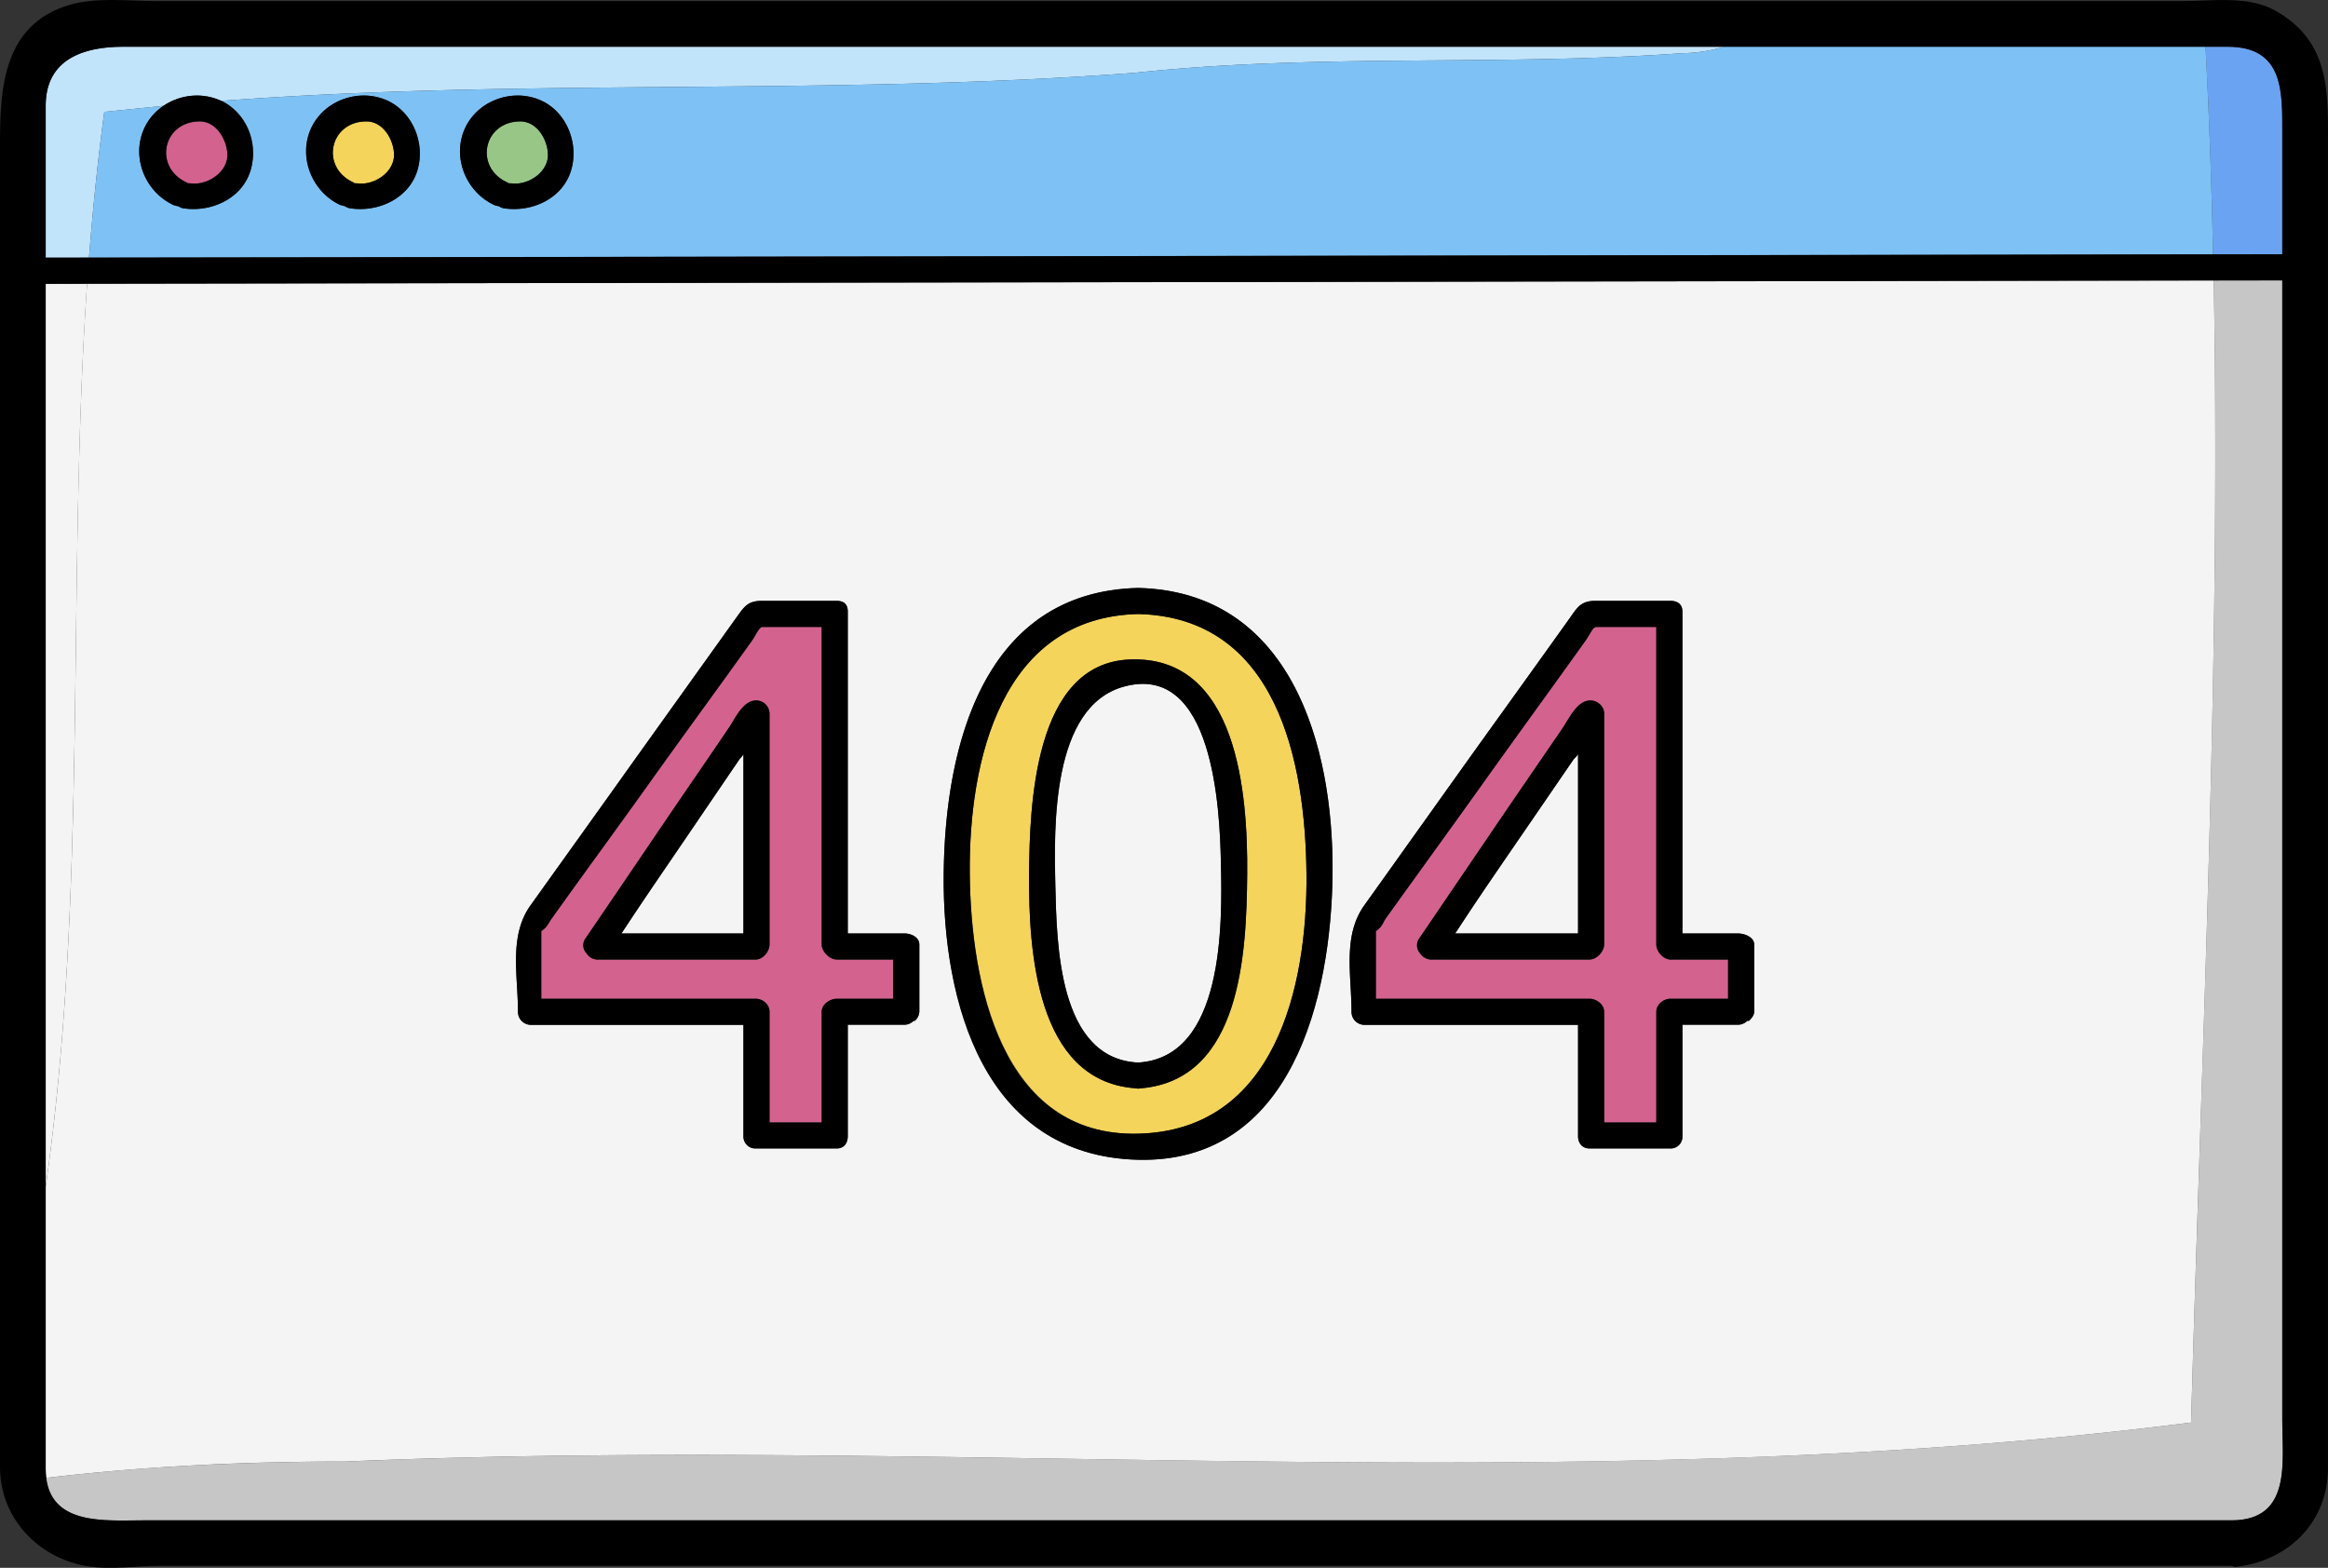 <svg xmlns="http://www.w3.org/2000/svg" width="1080" height="727.4" viewBox="0 0.012 1080.013 727.407" style=""><rect x="0" y="0.012" width="1080.013" height="727.407" fill="#333333" stroke="none"/><g><g data-name="Слой 2"><g data-name="WebElement79_83552474"><path d="M732.1 349.6v83.5h-57c9.8-15.1 19.6-29.3 29.5-43.7l25.3-36.9c.6-.9 2.2-2 2.2-2.9z" fill="#f4f4f4"></path><path d="M344.9 349.6v83.5h-56.6c9.9-15.1 19.7-29.3 29.5-43.7l25.1-36.9c.6-.9 2-2 2-2.9z" fill="#f4f4f4"></path><path d="M566.4 400c.7 28.8 1.5 90.6-38.4 93-37-1.8-37.8-55.1-38.4-82.1s-1.8-83 31.7-92.3c41.6-11.5 44.6 56.9 45.1 81.4z" fill="#f4f4f4"></path><path d="M254.2 71.5c.3 8.4-9.2 14.6-16.8 13.6h-1.5l-.6-.4c-15.5-7.1-11-28.4 6.2-28.3 7.7 0 12.5 8.4 12.7 15.1z" fill="#98c686"></path><path d="M182.8 71.5c.3 8.4-9.2 14.6-16.8 13.6h-1.5l-.6-.4c-15.5-7.1-11-28.4 6.2-28.3 7.7 0 12.5 8.4 12.7 15.1z" fill="#f4d45a"></path><path d="M105.5 71.5c.3 8.4-9.3 14.6-16.9 13.6h-1.4l-.7-.4c-15.4-7.1-11-28.4 6.3-28.3 7.6 0 12.4 8.4 12.7 15.1z" fill="#d3628f"></path><path d="M1058.8 658.7c0 19.7 4.5 46.7-23.6 46.7H66.5c-17.3 0-42.4 2.5-45.1-19.7 46.3-5.5 92.6-7.6 138.9-7.6 284.4-12.1 571.8 18.2 856.2-18.1 4.9-176.6 13.8-353.3 10.5-529.9h31.8v528.6z" fill="#c6c6c6"></path><path d="M1058.8 61.6V118h-32.1c-.7-32.1-1.8-64.2-3.5-96.3h10.3c26.1 0 25.3 21 25.3 39.9z" fill="#6aa3f2"></path><path d="M1027 130.1c3.3 176.6-5.6 353.3-10.5 529.9-284.4 36.3-571.8 6-856.2 18.1-46.3 0-92.6 2.1-138.9 7.6-.1-1.3-.2-2.7-.2-4.2V550.7C40.9 412.4 30.9 271 40.4 131.6c330.7-.4 658.7-1 986.6-1.5zM813.8 469.4v-31.2c0-3.3-4.3-5.1-7.6-5.1h-25.7V283.7c0-3.3-2.2-4.9-5.5-4.9h-35.1c-6.2 0-8.1 2.9-11.3 7.5-15.6 21.9-31.2 43.5-46.9 65.4l-48.8 68.4c-10.1 14.2-5.9 32.4-5.9 49.4a6 6 0 0 0 6 6h99.1v51.7c0 3.3 2 5.7 5.3 5.7H775a5.4 5.4 0 0 0 5.5-5.7v-51.7h25.7a6.2 6.2 0 0 0 4.2-1.6c0-.1.1-.1.1-.2h.9c1-1.1 2.4-2.5 2.4-4.3zm-195.6-63.9c.6-60-19.5-131-90.2-132.7-71.5 1.7-89.6 72.8-90.2 132.7s19.5 130.9 90.2 132.6 89.6-75.4 90.2-132.6zm-191.7 63.9v-31.2c0-3.3-3.7-5.1-7-5.1h-26.2V283.7c0-3.3-1.8-4.9-5.1-4.9h-35c-6.3 0-8.1 2.9-11.4 7.5L295 351.7c-16.3 22.9-32.6 45.6-48.9 68.4-10.1 14.2-5.8 32.4-5.8 49.4a6 6 0 0 0 6 6h98.6v51.7a5.5 5.5 0 0 0 5.7 5.7h37.6c3.3 0 5.1-2.4 5.1-5.7v-51.7h26.2a5.9 5.9 0 0 0 4.1-1.6l.2-.2h.6a6.1 6.1 0 0 0 2.1-4.3z" fill="#f4f4f4"></path><path d="M344 21.7h455.9a70.4 70.4 0 0 1-19.4 3c-84.7 6.1-169.4 0-254.1 9.1-142.2 10.7-282 2.4-423.6 13l-2.4-.9A27.4 27.4 0 0 0 76 49.1l-27.6 2.8c-3.1 22.5-5.3 45-7.1 67.6H21.2V49.1c0-21.7 17.6-27.4 35.9-27.4H344z" fill="#c2e4fb"></path><path d="M249.2 45.9c-13-4.7-28.6 1.7-33.9 14.6s1.1 28.6 13.9 34.6a9.8 9.8 0 0 0 2.3.6 5.1 5.1 0 0 0 2.6 1c12.7 1.8 26.8-4.4 30.8-17.5s-2.5-28.6-15.7-33.3zm-71.4 0c-13-4.7-28.6 1.7-33.9 14.6s1.1 28.6 13.9 34.6l2.3.6a5.5 5.5 0 0 0 2.7 1c12.6 1.8 26.7-4.4 30.8-17.5s-2.6-28.6-15.8-33.3zm-75 .9c141.6-10.6 281.4-2.3 423.6-13 84.7-9.1 169.4-3 254.1-9.1a70.4 70.4 0 0 0 19.4-3h223.3c1.7 32.1 2.8 64.2 3.5 96.3-327.5.5-655.1 1.1-985.4 1.5 1.8-22.6 4-45.1 7.1-67.6L76 49.1a25.3 25.3 0 0 0-9.5 11.4c-5.4 13.2 1.1 28.6 13.9 34.6a10.5 10.5 0 0 0 2.4.6 5.1 5.1 0 0 0 2.6 1c12.6 1.8 26.8-4.4 30.8-17.5s-1.8-26.7-13.4-32.4z" fill="#7ec2f5"></path><path d="M40.4 131.6c-9.5 139.4.5 280.8-19.2 419.1v-419z" fill="#f4f4f4"></path><path d="M606.1 405.5c.5 52.5-14.6 119-78.1 120.5s-77.6-70.3-78.1-120.5c-.5-52.6 14.6-119.1 78.1-120.6 64.3 1.5 77.6 68 78.1 120.6zm-27.5 0c.3-36.9-4.3-101.9-54.9-99.5-44.2 2.2-46 68.2-46.3 99.5-.2 35.4 3.2 95.7 48.9 99.4l1.7.2 1.8-.2c46-4.3 48.5-63.6 48.8-99.4z" fill="#f4d45a"></path><path d="M638.3 436.3V432c3-2 3.2-3.9 4.6-5.9 15.2-21.2 30.7-42.5 45.8-63.7s31.4-43.5 47.1-65.5c1.6-2.2 3.1-6 4.7-6h27.9v147.3c0 3.3 3.3 7 6.6 7h26.7v18.2H775c-3.3 0-6.6 2.7-6.6 6v51.4h-24.2v-51.4c0-3.3-3.5-6-6.8-6h-99.1zm105.9 1.9V331c0-3.3-3.1-6-6.4-6-6.1 0-9.8 8.3-12.7 12.6l-25.9 37.8-40.7 59.9a5.5 5.5 0 0 0 .4 7.1 6.3 6.3 0 0 0 4.8 2.8h73.7c3.3 0 6.8-3.7 6.8-7z" fill="#d3628f"></path><path d="M251.1 436.3V432c3-2 3.4-3.9 4.9-5.9 15.1-21.2 30.8-42.5 45.9-63.7s31.5-43.5 47.2-65.5c1.5-2.2 3.1-6 4.6-6h27.5v147.3c0 3.3 3.7 7 7 7h26.2v18.2h-26.2c-3.3 0-7 2.7-7 6v51.4H357v-51.4c0-3.3-3.1-6-6.4-6h-99.5zm.7-3.5c-.3.5-.1.4 0 0zm105.2 5.4V331a6.2 6.2 0 0 0-6.2-6c-6.1 0-9.7 8.3-12.6 12.6-8.5 12.6-17.2 25.2-25.8 37.8-13.5 19.9-27.1 40-40.7 59.9a5.4 5.4 0 0 0 .5 7.1 5.9 5.9 0 0 0 4.7 2.8h73.7c3.3 0 6.4-3.7 6.4-7z" fill="#d3628f"></path><g><path d="M1080 665.5v15.6c0 25.5-18.8 43.4-43.1 45.9-.8.1-.8-.5-1.7-.5H74.4c-10.9 0-23.5 2-34.3.1C17.2 722.6 0 704 0 680.7V66C0 40.4 1.8 11.3 32.2 2.3 44.7-1.4 59.3.5 72.3.5h940.5c13.9 0 30.2-2.6 42.7 4.4 25.9 14.6 24.5 38.2 24.5 63.4v597.2zm-44.8 39.9c28.1 0 23.6-27 23.6-46.7V130.1L21.2 131.7v549.8c0 26.7 27 23.9 45.3 23.9h968.7zm23.6-587.4V61.6c0-18.9.8-39.9-25.3-39.9H57.1c-18.3 0-35.9 5.7-35.9 27.4v70.5z"></path><path d="M813.8 438.2v31.2c0 1.8-1.4 3.2-2.4 4.2h-.9c0 .1-.1.1-.1.2a6.2 6.2 0 0 1-4.2 1.6h-25.7v51.7a5.4 5.4 0 0 1-5.5 5.7h-37.6c-3.3 0-5.3-2.4-5.3-5.7v-51.6H633a6 6 0 0 1-6-6c0-17-4.2-35.2 5.9-49.4l48.8-68.4c15.7-21.9 31.3-43.5 46.9-65.4 3.2-4.6 5.1-7.5 11.3-7.5H775c3.3 0 5.5 1.6 5.5 4.9v149.4h25.7c3.3 0 7.6 1.8 7.6 5.1zm-12.1 25.2v-18.2H775c-3.3 0-6.6-3.7-6.6-7V290.9h-27.9c-1.6 0-3.1 3.8-4.7 6-15.7 22-31.4 43.5-47.1 65.5s-30.6 42.5-45.8 63.7c-1.4 2-1.6 3.9-4.6 5.9v31.4h99.1c3.3 0 6.8 2.7 6.8 6v51.4h24.2v-51.4c0-3.3 3.3-6 6.6-6z"></path><path d="M744.2 331v107.2c0 3.3-3.5 7-6.8 7h-73.7a6.3 6.3 0 0 1-4.8-2.8 5.5 5.5 0 0 1-.4-7.1l40.7-59.9 25.9-37.8c2.9-4.3 6.6-12.6 12.7-12.6 3.3 0 6.4 2.7 6.4 6zm-12.1 102.1v-83.5c0 .9-1.6 2-2.2 2.9l-25.3 36.9c-9.9 14.4-19.7 28.6-29.5 43.7z"></path><path d="M528 272.8c70.7 1.7 90.8 72.7 90.2 132.7-.6 57.2-18.6 134.3-90.2 132.6s-90.8-72.7-90.2-132.6 18.7-131 90.2-132.7zm0 253.2c63.5-1.5 78.6-68 78.1-120.5S592.3 286.4 528 284.9c-63.5 1.5-78.6 68-78.1 120.6.5 50.2 13.8 122 78.1 120.5z"></path><path d="M529.8 504.9l-1.8.2-1.7-.2c-45.7-3.7-49.1-64-48.9-99.4.3-31.3 2.1-97.3 46.3-99.5 50.6-2.4 55.2 62.6 54.9 99.5s-2.8 95.1-48.8 99.4zM528 493c39.9-2.4 39.1-64.2 38.4-93-.5-24.5-3.5-92.9-45.1-81.4-33.5 9.3-32.4 64.9-31.7 92.3S491 491.2 528 493z"></path><path d="M426.5 438.2v31.2a6.1 6.1 0 0 1-2.1 4.2h-.6l-.2.2a5.9 5.9 0 0 1-4.1 1.6h-26.2v51.7c0 3.3-1.8 5.7-5.1 5.7h-37.6a5.5 5.5 0 0 1-5.7-5.7v-51.6h-98.6a6 6 0 0 1-6-6c0-17-4.3-35.2 5.8-49.4 16.3-22.8 32.6-45.5 48.9-68.4l46.8-65.4c3.3-4.6 5.1-7.5 11.4-7.5h35c3.3 0 5.1 1.6 5.1 4.9v149.4h26.2c3.3 0 7 1.8 7 5.1zm-12.1 25.2v-18.2h-26.2c-3.3 0-7-3.7-7-7V290.9h-27.5c-1.5 0-3.1 3.8-4.6 6-15.7 22-31.5 43.5-47.2 65.5s-30.8 42.5-45.9 63.7c-1.5 2-1.9 3.9-4.9 5.9v31.4h99.5c3.3 0 6.4 2.7 6.4 6v51.4h24.2v-51.4c0-3.3 3.7-6 7-6z"></path><path d="M357 331v107.2c0 3.3-3.1 7-6.4 7h-73.7a5.9 5.9 0 0 1-4.7-2.8 5.4 5.4 0 0 1-.5-7.1c13.6-19.9 27.2-40 40.7-59.9 8.6-12.6 17.3-25.2 25.8-37.8 2.9-4.3 6.5-12.6 12.6-12.6a6.2 6.2 0 0 1 6.2 6zm-12.1 102.1v-83.5c0 .9-1.4 2-2 2.9l-25.1 36.9c-9.8 14.4-19.6 28.6-29.5 43.7z"></path><path d="M249.2 45.9c13.2 4.7 19.7 20.3 15.7 33.3s-18.1 19.3-30.8 17.5a5.1 5.1 0 0 1-2.6-1 9.8 9.8 0 0 1-2.3-.6c-12.8-6-19.3-21.4-13.9-34.6s20.9-19.3 33.9-14.6zm-11.8 39.2c7.6 1 17.1-5.2 16.8-13.6-.2-6.7-5-15.1-12.7-15.2-17.2-.1-21.7 21.2-6.2 28.3l.6.4z"></path><path d="M251.8 432.8c-.1.4-.3.5 0 0z"></path><path d="M177.8 45.9c13.2 4.7 19.8 20.3 15.8 33.3s-18.2 19.3-30.8 17.5a5.5 5.5 0 0 1-2.7-1l-2.3-.6c-12.8-6-19.3-21.4-13.9-34.6s20.9-19.3 33.9-14.6zM166 85.1c7.6 1 17.1-5.2 16.8-13.6-.2-6.7-5-15.1-12.7-15.2-17.2-.1-21.7 21.2-6.2 28.3l.6.4z"></path><path d="M100.4 45.9c13.3 4.7 19.8 20.3 15.8 33.3S98 98.5 85.4 96.7a5.1 5.1 0 0 1-2.6-1 10.5 10.5 0 0 1-2.4-.6c-12.8-6-19.3-21.4-13.9-34.6s21-19.3 33.9-14.6zM88.6 85.1c7.6 1 17.2-5.2 16.9-13.6-.3-6.7-5.1-15.1-12.7-15.2-17.3-.1-21.7 21.2-6.3 28.3l.7.4z"></path></g></g></g></g></svg>